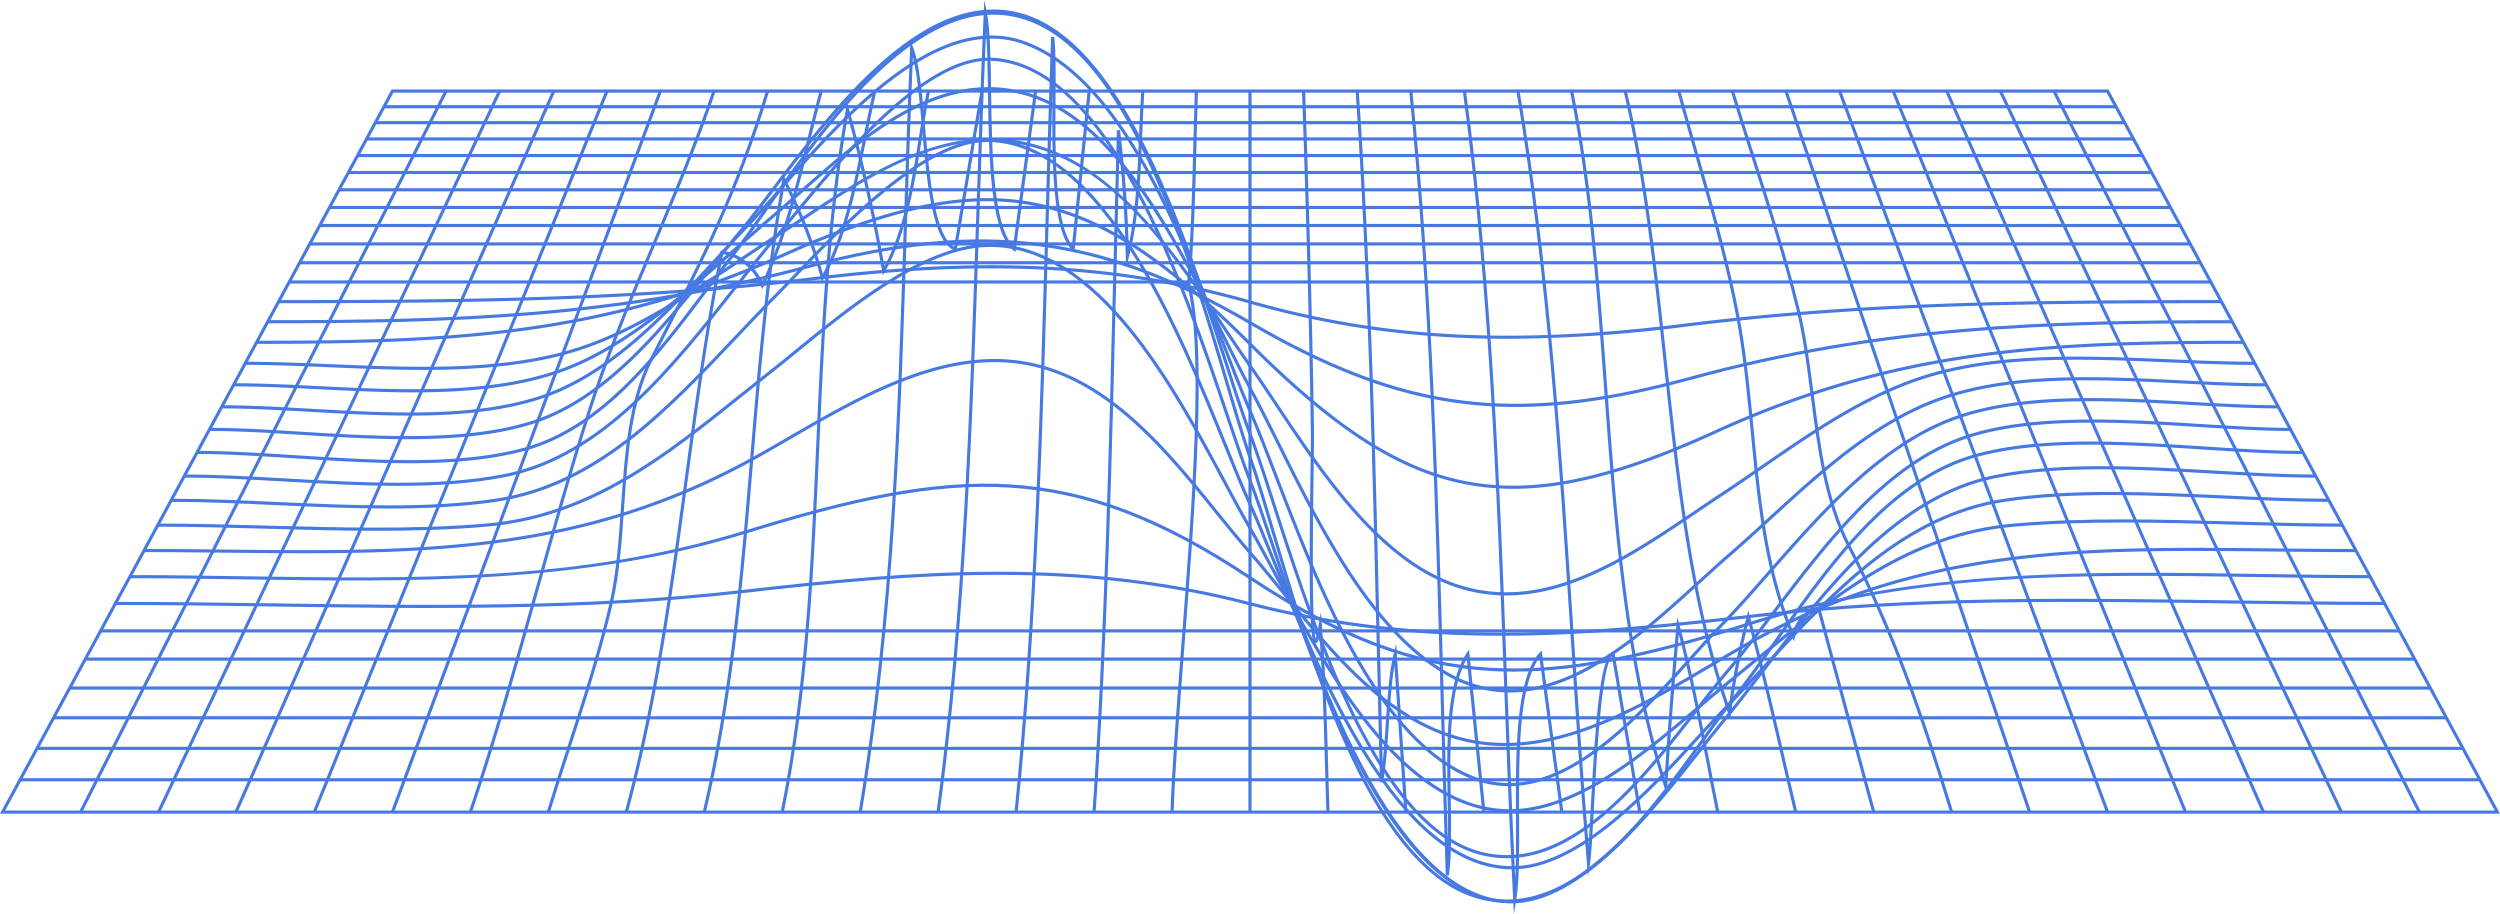 <svg
  xmlns="http://www.w3.org/2000/svg"
  width="1097.734"
  height="401.465"
  viewBox="0 0 1097.734 401.465"
>
  <g id="FOLD1" transform="translate(-475.278 -322.73)">
    <g id="Group_65" data-name="Group 65" transform="translate(475.278 322.73)">
      <path
        id="Path_80"
        data-name="Path 80"
        d="M1573.012,665.7H475.278l.55-1.02L647.181,347.723h753.927l.2.362Zm-1095.42-1.382H1570.7L1400.281,349.105H648.006Z"
        transform="translate(-475.278 -308.425)"
        fill="#4679e2"
      />
      <rect
        id="Rectangle_9"
        data-name="Rectangle 9"
        width="1080.082"
        height="1.381"
        transform="translate(8.825 341.702)"
        fill="#4679e2"
      />
      <rect
        id="Rectangle_10"
        data-name="Rectangle 10"
        width="1065.16"
        height="1.381"
        transform="translate(16.286 327.905)"
        fill="#4679e2"
      />
      <rect
        id="Rectangle_11"
        data-name="Rectangle 11"
        width="1050.649"
        height="1.382"
        transform="translate(23.541 314.483)"
        fill="#4679e2"
      />
      <rect
        id="Rectangle_12"
        data-name="Rectangle 12"
        width="1036.526"
        height="1.382"
        transform="translate(30.604 301.423)"
        fill="#4679e2"
      />
      <rect
        id="Rectangle_13"
        data-name="Rectangle 13"
        width="1022.781"
        height="1.381"
        transform="translate(37.476 288.711)"
        fill="#4679e2"
      />
      <rect
        id="Rectangle_14"
        data-name="Rectangle 14"
        width="1009.392"
        height="1.381"
        transform="translate(44.17 276.329)"
        fill="#4679e2"
      />
      <path
        id="Path_81"
        data-name="Path 81"
        d="M1116.055,510.507c-36.272,0-72.557-3.557-110.534-13.385-76.333-19.76-146.247-14.077-223.208-5.28-68.127,7.8-138.179,6.793-205.916,5.816-22.605-.324-45.978-.659-68.881-.659v-1.38c22.911,0,46.291.335,68.9.657,67.694.972,137.7,1.973,205.741-5.805,77.1-8.822,147.152-14.506,223.708,5.313,76.633,19.84,146.432,14.038,223.222,5.085,68.084-7.94,138.113-6.915,205.856-5.925,22.618.332,46.013.675,68.927.675V497c-22.925,0-46.322-.343-68.949-.674-67.688-.986-137.679-2.016-205.672,5.915-38.92,4.539-76.051,8.267-113.195,8.267"
        transform="translate(-456.827 -231.352)"
        fill="#4679e2"
      />
      <path
        id="Path_82"
        data-name="Path 82"
        d="M1119.276,540.345c-38.019,0-72.985-11.852-116.28-40.673-78.042-51.952-129.039-48.447-220.875-20-72.443,22.437-147.937,21.279-220.946,20.159-16.247-.252-33.043-.506-49.618-.506v-1.382c16.585,0,33.387.259,49.637.506,76.268,1.176,148.285,2.278,220.518-20.1,92.289-28.577,143.538-32.09,222.051,20.173,78.281,52.114,129.236,48.409,220.9,19.447,72.373-22.865,147.876-21.686,220.878-20.546,16.26.256,33.07.519,49.661.519v1.382c-16.6,0-33.417-.266-49.683-.519-76.262-1.187-148.283-2.321-220.439,20.48-41.475,13.105-74.666,21.06-105.8,21.06"
        transform="translate(-454.514 -245.427)"
        fill="#4679e2"
      />
      <path
        id="Path_83"
        data-name="Path 83"
        d="M1113.145,592.935a78.582,78.582,0,0,1-12.882-1.046c-36.6-6.082-62.35-37.84-85.067-65.861-5.039-6.215-9.8-12.087-14.591-17.6-4.807-5.53-9.568-11.4-14.609-17.612-22.555-27.8-48.115-59.317-84.234-65.392C866.188,419.45,830.733,440,799.44,458.139c-6.105,3.538-11.871,6.882-17.54,9.977-76.147,41.571-147.5,40.793-230.1,39.927-11.791-.126-23.985-.256-36.307-.256v-1.38c12.33,0,24.527.129,36.323.256,82.4.874,153.59,1.64,229.417-39.76,5.654-3.083,11.412-6.425,17.51-9.959,31.494-18.256,67.191-38.947,103.24-32.878,36.639,6.16,62.373,37.889,85.079,65.88,5.036,6.206,9.789,12.068,14.579,17.577,4.81,5.528,9.577,11.412,14.626,17.639,22.561,27.827,48.133,59.367,84.216,65.362,35.747,5.936,71.122-15,102.337-33.466,6.115-3.618,11.888-7.035,17.563-10.2,76.064-42.382,147.395-41.606,229.987-40.714,11.811.131,24.025.263,36.378.263v1.38c-12.36,0-24.579-.132-36.392-.261-82.386-.9-153.56-1.665-229.3,40.541-5.662,3.154-11.428,6.564-17.533,10.178-27.684,16.381-58.626,34.691-90.385,34.691"
        transform="translate(-452.259 -265.35)"
        fill="#4679e2"
      />
      <path
        id="Path_84"
        data-name="Path 84"
        d="M1112.962,640.455c-47.6,0-81.106-62.477-103.408-104.062-4.022-7.5-7.824-14.588-11.223-20.4s-7.208-12.909-11.234-20.417C964.94,454.264,931.656,392.2,884.987,392.2q-1.236,0-2.48.058c-27.367,1.286-58.975,27.109-82.061,45.963-3.945,3.225-7.673,6.271-11.085,8.95q-6.434,5.066-12.771,10.165c-34.527,27.65-67.141,53.763-113.048,57.7-31.584,2.7-64.582,1.788-96.5.892-15.725-.436-31.988-.892-47.7-.892v-1.379c15.733,0,32.007.453,47.74.891,31.878.885,64.843,1.805,96.345-.89,45.49-3.9,77.944-29.882,112.3-57.4,4.234-3.39,8.488-6.8,12.782-10.17,3.4-2.674,7.124-5.715,11.065-8.934,23.231-18.977,55.046-44.969,82.869-46.276.852-.041,1.708-.06,2.55-.06,47.494,0,81.009,62.5,103.322,104.11,4.019,7.5,7.815,14.577,11.208,20.371,3.412,5.835,7.22,12.931,11.249,20.445,22.145,41.287,55.423,103.333,102.2,103.333.792,0,1.587-.016,2.385-.053,28.382-1.277,56.946-25.549,79.9-45.056,4.7-3.992,9.138-7.766,13.3-11.107,4.351-3.489,8.654-7.013,12.944-10.522,34.354-28.114,66.8-54.667,112.817-58.685,31.568-2.755,64.581-1.822,96.514-.914,15.726.45,31.986.912,47.689.912v1.379c-15.723,0-31.992-.459-47.725-.909-31.9-.909-64.875-1.843-96.358.909-45.588,3.98-77.878,30.4-112.062,58.375-4.293,3.514-8.6,7.041-12.953,10.535-4.146,3.324-8.575,7.09-13.269,11.08-23.11,19.64-51.873,44.084-80.727,45.384q-1.233.052-2.454.053"
        transform="translate(-450.059 -283.763)"
        fill="#4679e2"
      />
      <path
        id="Path_85"
        data-name="Path 85"
        d="M1111.994,682.278h-.2c-50.714-.275-84.839-84.757-105.231-135.234-3.99-9.881-7.436-18.414-10.407-24.856-3.025-6.557-6.5-15.154-10.522-25.11C965.455,447.138,931.681,363.56,881.77,362.885c-.132,0-.269,0-.4,0-27.247,0-62.611,36.991-83.781,59.136-3.324,3.478-6.2,6.481-8.719,9.014-5.75,5.775-11.387,11.741-17.359,18.05-30.379,32.132-61.793,65.353-105.949,71.818-30.34,4.44-63.7,2.92-95.971,1.445-16.2-.739-31.511-1.437-46.505-1.437v-1.382c15.027,0,30.348.7,46.57,1.439,32.2,1.473,65.494,2.991,95.707-1.431,43.683-6.4,74.928-39.442,105.146-71.4,5.976-6.322,11.621-12.289,17.385-18.08,2.51-2.521,5.374-5.521,8.7-8.994,21.323-22.3,56.946-59.562,84.786-59.562.141,0,.275,0,.413,0,50.829.685,84.82,84.8,105.127,135.056,4.017,9.94,7.484,18.524,10.494,25.051,2.986,6.472,6.439,15.019,10.437,24.915,20.258,50.156,54.167,134.1,103.952,134.371h.2c28.936,0,60.545-34.623,81.479-57.556,4.091-4.48,7.953-8.709,11.3-12.143,5.753-5.9,11.4-12.013,17.382-18.483,30.257-32.727,61.538-66.571,105.844-73.18,30.29-4.519,63.7-2.97,96.009-1.469,16.2.752,31.507,1.461,46.471,1.461v1.382c-15,0-30.318-.709-46.535-1.464-32.242-1.5-65.587-3.042-95.738,1.456-43.824,6.536-74.941,40.2-105.036,72.754-5.987,6.475-11.643,12.594-17.409,18.508-3.327,3.414-7.184,7.637-11.264,12.11-21.1,23.109-52.957,58-82.5,58.005"
        transform="translate(-447.915 -300.54)"
        fill="#4679e2"
      />
      <path
        id="Path_86"
        data-name="Path 86"
        d="M1109.488,710.2c-.426,0-.846,0-1.271-.022-52.2-1.888-85.012-99.693-104.617-158.129-3.715-11.071-6.923-20.632-9.553-27.285-2.682-6.78-5.921-16.429-9.668-27.6-19.414-57.859-51.906-154.695-103.265-156.948q-.6-.026-1.2-.027c-28.648,0-64.963,44.093-84.6,67.932-2.649,3.214-5,6.066-6.989,8.4-6.179,7.237-12.382,15.123-18.953,23.467-27.508,34.963-58.689,74.589-101.943,83.065-29.173,5.719-63.031,3.8-95.779,1.948-15.812-.9-30.747-1.745-44.909-1.745V521.88c14.2,0,29.156.847,44.988,1.742,32.656,1.854,66.428,3.763,95.438-1.921,42.75-8.379,73.762-47.788,101.122-82.562,6.575-8.359,12.789-16.25,18.984-23.513,1.989-2.327,4.33-5.175,6.973-8.381,19.783-24.019,56.368-68.435,85.677-68.435.418,0,.833.011,1.247.025,52.309,2.3,84.99,99.7,104.515,157.89,3.742,11.151,6.973,20.785,9.641,27.533,2.645,6.686,5.859,16.263,9.579,27.352,18.214,54.285,52.118,155.333,103.358,157.186.391.014.789.022,1.179.022,30.191,0,62.7-41.373,82.227-66.229,3.607-4.59,6.722-8.552,9.47-11.841,6.146-7.359,12.335-15.4,18.885-23.926,27.411-35.658,58.482-76.072,101.916-84.737,29.1-5.811,63.023-3.862,95.833-1.973,15.808.909,30.736,1.767,44.857,1.767v1.379c-14.16,0-29.109-.855-44.936-1.767-32.721-1.877-66.551-3.822-95.484,1.95-42.925,8.565-73.828,48.76-101.091,84.223-6.56,8.533-12.755,16.59-18.923,23.969-2.733,3.274-5.841,7.233-9.442,11.813-20.945,26.656-52.453,66.752-83.271,66.755"
        transform="translate(-445.822 -313.526)"
        fill="#4679e2"
      />
      <path
        id="Path_87"
        data-name="Path 87"
        d="M1105.39,717.242a46.9,46.9,0,0,1-11.827-1.53c-47.447-12.33-73.974-102.11-91.528-161.521-3.811-12.895-7.1-24.033-10.039-32.37-2.959-8.4-6.26-19.565-10.082-32.5-17.448-59.046-43.815-148.272-90.529-160.514-43.47-11.384-83.946,46.3-110.757,84.473-5.513,7.849-10.274,14.626-14.474,20-3.607,4.609-7.2,9.4-11.014,14.473-21.838,29.077-46.59,62.034-81.713,71.277-29.026,7.64-64.974,5.343-99.742,3.126-15.445-.986-30.032-1.917-43.375-1.917v-1.382c13.388,0,28,.932,43.461,1.92,34.659,2.212,70.493,4.494,99.3-3.085,34.656-9.118,59.255-41.872,80.958-70.77,3.816-5.077,7.417-9.876,11.03-14.5,4.179-5.343,8.931-12.107,14.433-19.937,27.032-38.486,67.878-96.633,112.237-85.018,47.469,12.444,73.971,102.121,91.5,161.462,3.818,12.915,7.113,24.066,10.058,32.431s6.248,19.524,10.061,32.439c17.467,59.109,43.862,148.439,90.55,160.572,39.991,10.411,73.46-36.132,97.91-70.1,4.58-6.362,8.906-12.371,12.745-17.219,6.274-7.917,12.525-16.758,19.146-26.118,23.414-33.107,49.955-70.636,88.166-80.852,28.934-7.736,64.972-5.412,99.82-3.167,15.428,1,30,1.934,43.288,1.934v1.382c-13.333,0-27.928-.942-43.378-1.937-34.738-2.234-70.661-4.549-99.374,3.121-37.73,10.09-64.117,47.4-87.394,80.314-6.632,9.377-12.895,18.236-19.19,26.178-3.824,4.826-8.138,10.821-12.708,17.17-22.263,30.925-51.942,72.156-87.55,72.16"
        transform="translate(-443.781 -320.88)"
        fill="#4679e2"
      />
      <path
        id="Path_88"
        data-name="Path 88"
        d="M1103.43,698.063a46.216,46.216,0,0,1-13.079-1.906c-44.592-13.091-71.8-97.289-89.811-153-4-12.385-7.458-23.082-10.533-31.2-3.1-8.178-6.565-18.9-10.579-31.318-17.895-55.372-44.942-139.05-88.863-152.052C848.9,316.248,808.41,369.65,781.641,405c-5.445,7.19-10.148,13.4-14.344,18.407-4.107,4.909-8.219,10.052-12.571,15.5-21.9,27.387-46.711,58.428-79.591,68.641-29.079,9.036-67.29,6.689-101,4.612-14.371-.882-27.947-1.715-40.34-1.715v-1.382c12.437,0,26.03.836,40.423,1.719,33.6,2.066,71.674,4.406,100.507-4.549,32.474-10.09,57.148-40.955,78.921-68.188,4.359-5.451,8.476-10.6,12.593-15.517,4.175-4.987,8.868-11.184,14.3-18.36,27-35.65,67.82-89.532,110.419-76.9,44.617,13.208,71.8,97.3,89.786,152.948,4.006,12.4,7.469,23.112,10.554,31.254s6.552,18.865,10.557,31.269c17.92,55.438,44.994,139.217,88.885,152.1,38.4,11.275,71.7-31.656,96.023-63.007,4.561-5.882,8.874-11.437,12.744-15.994,6.768-7.964,13.538-16.89,20.7-26.343,23.525-31.021,50.191-66.183,85.969-77.477,29-9.149,67.309-6.778,101.1-4.684,14.343.892,27.893,1.73,40.231,1.73v1.382c-12.381,0-25.95-.843-40.318-1.733-33.681-2.087-71.846-4.456-100.6,4.623-35.359,11.162-61.883,46.137-85.284,77-7.179,9.464-13.959,18.407-20.753,26.4-3.847,4.525-8.151,10.073-12.706,15.942-21.791,28.09-50.735,65.388-84.422,65.394"
        transform="translate(-441.787 -321.214)"
        fill="#4679e2"
      />
      <path
        id="Path_89"
        data-name="Path 89"
        d="M1102.349,662.262a43.291,43.291,0,0,1-15.162-2.745c-42.6-15.782-68.678-83.639-87.724-133.192-4.066-10.583-7.906-20.576-11.392-28.623-3.5-8.087-7.349-18.1-11.426-28.7-18.934-49.262-44.868-116.726-86.9-132.369-38.307-14.245-79.757,33.1-107.2,64.427-5.348,6.107-9.965,11.381-14.065,15.656-4.4,4.582-8.761,9.332-13.387,14.357-22.112,24.044-47.172,51.295-78.259,61.31-29.574,9.528-65.966,7.48-101.161,5.5-13.634-.767-26.511-1.494-38.475-1.494V495c12,0,24.9.726,38.551,1.5,35.062,1.975,71.328,4.017,100.658-5.432,30.744-9.9,55.674-37.011,77.672-60.928,4.627-5.033,9-9.785,13.4-14.376,4.077-4.255,8.689-9.514,14.025-15.61,27.691-31.62,69.551-79.391,108.718-64.812,42.617,15.86,68.682,83.661,87.71,133.166,4.072,10.587,7.914,20.585,11.406,28.645,3.5,8.076,7.341,18.083,11.414,28.676,18.948,49.307,44.9,116.83,86.913,132.394,35.261,13.061,69.411-25.024,94.352-52.835,4.476-4.992,8.706-9.709,12.476-13.579,7.255-7.443,14.445-15.629,22.06-24.3C1240.2,540.6,1267,510.1,1300.587,499.09c29.5-9.672,67.619-7.511,101.26-5.59,13.605.772,26.456,1.5,38.367,1.5v1.382c-11.951,0-24.821-.731-38.447-1.506-33.511-1.907-71.5-4.066-100.748,5.522-33.234,10.888-59.9,41.241-83.425,68.021-7.626,8.681-14.83,16.882-22.113,24.354-3.747,3.844-7.967,8.552-12.436,13.533-21.65,24.142-50.18,55.945-80.7,55.952"
        transform="translate(-439.839 -317.057)"
        fill="#4679e2"
      />
      <path
        id="Path_90"
        data-name="Path 90"
        d="M1100.842,612.885a55.56,55.56,0,0,1-27.871-7.642c-33.285-18.9-55.946-64.441-74.15-101.031-4.428-8.9-8.607-17.3-12.624-24.692-3.712-6.832-7.714-14.942-11.951-23.529-20.151-40.845-47.746-96.784-88.973-106.058-36.732-8.26-68.076,19.525-95.737,44.043-4.37,3.873-8.5,7.53-12.609,11.022-5.181,4.4-10.459,9.085-16.047,14.05-23.247,20.648-49.6,44.051-77.85,53.645-31.431,10.673-68.958,8.822-105.248,7.028-13.1-.649-25.477-1.258-37.26-1.258v-1.38c11.815,0,24.208.612,37.328,1.259,36.156,1.78,73.549,3.629,104.738-6.956,27.983-9.506,54.224-32.81,77.375-53.373,5.594-4.969,10.876-9.66,16.068-14.068,4.1-3.484,8.223-7.137,12.588-11,27.911-24.739,59.545-52.763,96.957-44.359,41.871,9.418,69.636,65.7,89.906,106.794,4.233,8.576,8.228,16.673,11.926,23.484,4.03,7.415,8.217,15.827,12.648,24.733,18.124,36.422,40.678,81.752,73.6,100.444,40.538,23.027,79.251-12.25,110.356-40.6,4.462-4.069,8.679-7.915,12.736-11.428,5.83-5.055,11.546-10.286,17.6-15.823,23.186-21.224,47.166-43.169,76.245-53.224,31.367-10.841,68.969-8.969,105.336-7.153,13.075.653,25.426,1.269,37.164,1.269v1.38c-11.771,0-24.139-.618-37.231-1.271-36.238-1.808-73.705-3.678-104.816,7.08-28.812,9.959-52.681,31.807-75.768,52.936-6.053,5.543-11.775,10.782-17.62,15.844-4.044,3.506-8.253,7.343-12.711,11.406-24.277,22.123-53.14,48.42-84.1,48.423"
        transform="translate(-437.936 -308.803)"
        fill="#4679e2"
      />
      <path
        id="Path_91"
        data-name="Path 91"
        d="M1097.513,562.093a69.4,69.4,0,0,1-27.319-5.594c-31.167-13.168-54.934-48.846-74.032-77.515-4.12-6.184-8.011-12.027-11.78-17.371-3.712-5.263-7.453-10.843-11.417-16.752-22.955-34.224-48.971-73.015-88.3-80.776-35.247-6.95-65.847,13.348-95.449,32.977-3.767,2.5-7.5,4.97-11.187,7.354-5.533,3.568-11.049,7.277-16.889,11.2-24.275,16.316-49.378,33.191-76.479,40.584-31.966,8.72-68.24,7.192-103.306,5.716-13.118-.553-25.51-1.076-37.592-1.076v-1.381c12.109,0,24.516.524,37.648,1.077,34.967,1.473,71.123,3,102.888-5.668,26.881-7.335,51.887-24.145,76.07-40.4,5.848-3.929,11.368-7.642,16.909-11.217,3.69-2.379,7.414-4.848,11.173-7.341,28.448-18.865,60.7-40.241,96.484-33.181,39.883,7.871,67.213,48.62,89.172,81.361,3.956,5.9,7.7,11.477,11.4,16.722,3.783,5.363,7.678,11.211,11.8,17.4,19,28.516,42.635,64.005,73.422,77.009,39.782,16.8,77.122-8.461,110.058-30.755,3.771-2.552,7.48-5.06,11.116-7.458,5.942-3.912,12-8.091,17.86-12.132,23.527-16.231,47.861-33.013,75.465-40.686,31.919-8.868,68.245-7.318,103.375-5.821,13.1.56,25.469,1.088,37.513,1.088v1.381c-12.074,0-24.458-.527-37.571-1.086-35.03-1.5-71.246-3.041-102.946,5.772-27.381,7.609-51.617,24.324-75.054,40.489-5.863,4.044-11.928,8.23-17.881,12.15-3.635,2.395-7.337,4.9-11.1,7.448-25.626,17.348-53.889,36.478-84.051,36.478"
        transform="translate(-436.078 -300.626)"
        fill="#4679e2"
      />
      <path
        id="Path_92"
        data-name="Path 92"
        d="M1098.738,505.7a110.629,110.629,0,0,1-21.794-2.132c-29.183-5.833-57.386-24.079-94.3-61.01-37.662-37.677-64.957-55.391-94.21-61.141-29.28-5.747-61.975.821-109.306,22-80.186,35.867-146.813,38.639-232.18,38.639v-1.382c85.2,0,151.679-2.764,231.612-38.518,47.611-21.3,80.55-27.9,110.141-22.088,29.546,5.807,57.046,23.631,94.918,61.518,36.713,36.722,64.707,54.857,93.6,60.631,29.956,5.986,62.843-.634,109.962-22.145,80.1-36.574,146.739-39.4,232.136-39.4v1.382c-85.221,0-151.714,2.816-231.567,39.274-36.34,16.593-64.3,24.374-89.007,24.374"
        transform="translate(-434.261 -291.066)"
        fill="#4679e2"
      />
      <path
        id="Path_93"
        data-name="Path 93"
        d="M1098,463.169c-39.456,0-74.564-11.654-116.993-36.433C915.7,388.6,863.347,381.923,787.851,402.118c-84.045,22.488-157.421,24.316-237.806,24.316v-1.38c80.284,0,153.564-1.827,237.449-24.269,75.9-20.305,128.534-13.591,194.206,24.758,67.224,39.255,115.968,45.389,193.181,24.3,83.9-22.922,157.319-24.785,237.776-24.785v1.38c-80.353,0-153.681,1.862-237.414,24.738-28.9,7.9-53.84,12-77.246,12"
        transform="translate(-432.486 -284.472)"
        fill="#4679e2"
      />
      <path
        id="Path_94"
        data-name="Path 94"
        d="M1092.888,429.112c-40.6,0-76.793-5.08-113.462-15.506-57.777-16.425-114.757-19.51-190.53-10.318-77.649,9.418-152.737,10.186-235.817,10.186v-1.38c83.034,0,158.08-.769,235.65-10.176C864.7,392.7,921.842,395.8,979.8,412.279c58.155,16.53,115.138,19.58,190.549,10.187,77.163-9.61,149.391-10.373,235.8-10.373v1.38c-86.358,0-158.546.764-235.625,10.365a628.264,628.264,0,0,1-77.638,5.274"
        transform="translate(-430.749 -280.337)"
        fill="#4679e2"
      />
      <rect
        id="Rectangle_15"
        data-name="Rectangle 15"
        width="843.735"
        height="1.382"
        transform="translate(126.998 123.123)"
        fill="#4679e2"
      />
      <rect
        id="Rectangle_16"
        data-name="Rectangle 16"
        width="834.604"
        height="1.382"
        transform="translate(131.564 114.678)"
        fill="#4679e2"
      />
      <rect
        id="Rectangle_17"
        data-name="Rectangle 17"
        width="825.67"
        height="1.382"
        transform="translate(136.033 106.412)"
        fill="#4679e2"
      />
      <rect
        id="Rectangle_18"
        data-name="Rectangle 18"
        width="816.925"
        height="1.382"
        transform="translate(140.403 98.327)"
        fill="#4679e2"
      />
      <rect
        id="Rectangle_19"
        data-name="Rectangle 19"
        width="808.362"
        height="1.381"
        transform="translate(144.685 90.404)"
        fill="#4679e2"
      />
      <rect
        id="Rectangle_20"
        data-name="Rectangle 20"
        width="799.975"
        height="1.382"
        transform="translate(148.879 82.649)"
        fill="#4679e2"
      />
      <rect
        id="Rectangle_21"
        data-name="Rectangle 21"
        width="791.761"
        height="1.382"
        transform="translate(152.985 75.053)"
        fill="#4679e2"
      />
      <rect
        id="Rectangle_22"
        data-name="Rectangle 22"
        width="783.714"
        height="1.382"
        transform="translate(157.009 67.611)"
        fill="#4679e2"
      />
      <rect
        id="Rectangle_23"
        data-name="Rectangle 23"
        width="775.832"
        height="1.382"
        transform="translate(160.949 60.322)"
        fill="#4679e2"
      />
      <rect
        id="Rectangle_24"
        data-name="Rectangle 24"
        width="768.102"
        height="1.382"
        transform="translate(164.814 53.174)"
        fill="#4679e2"
      />
      <rect
        id="Rectangle_25"
        data-name="Rectangle 25"
        width="760.525"
        height="1.382"
        transform="translate(168.603 46.169)"
        fill="#4679e2"
      />
      <path
        id="Path_95"
        data-name="Path 95"
        d="M1208.94,665.183,1048.478,348.59l1.229-.626,160.464,316.593Z"
        transform="translate(-147.211 -308.287)"
        fill="#4679e2"
      />
      <rect
        id="Rectangle_26"
        data-name="Rectangle 26"
        width="1.378"
        height="350.229"
        transform="translate(877.725 40.283) rotate(-25.316)"
        fill="#4679e2"
      />
      <rect
        id="Rectangle_27"
        data-name="Rectangle 27"
        width="1.379"
        height="345.79"
        transform="translate(854.182 40.267) rotate(-23.714)"
        fill="#4679e2"
      />
      <rect
        id="Rectangle_28"
        data-name="Rectangle 28"
        width="1.38"
        height="341.628"
        transform="translate(830.639 40.249) rotate(-22.071)"
        fill="#4679e2"
      />
      <path
        id="Path_96"
        data-name="Path 96"
        d="M1106.258,665.083,988.587,348.49l1.3-.48L1107.553,664.6Z"
        transform="translate(-181.49 -308.261)"
        fill="#4679e2"
      />
      <rect
        id="Rectangle_29"
        data-name="Rectangle 29"
        width="1.384"
        height="334.178"
        transform="translate(783.555 40.211) rotate(-18.67)"
        fill="#4679e2"
      />
      <path
        id="Path_97"
        data-name="Path 97"
        d="M1054.92,665.028c-13.126-43.161-25.821-79.542-45.106-116.789-10.105-19.516-13.145-43.151-16.08-66.005-1.657-12.888-3.368-26.219-6.343-38.3-5.414-21.983-12.528-44.252-19.407-65.785-3.115-9.758-6.34-19.849-9.34-29.717l1.321-.4c3,9.855,6.219,19.942,9.333,29.692,6.89,21.557,14.01,43.851,19.436,65.88,2.994,12.153,4.708,25.519,6.371,38.447,2.921,22.739,5.94,46.249,15.933,65.546,19.34,37.34,32.057,73.79,45.2,117.026Z"
        transform="translate(-198.627 -308.246)"
        fill="#4679e2"
      />
      <path
        id="Path_98"
        data-name="Path 98"
        d="M1029.25,665l-6.058-22.4q-9-33.26-17.951-66.524c-5.377,1.785-8.6,5.624-9.857,11.717l-.442,2.148-.87-2.017c-12.176-28.238-15.247-60.051-18.219-90.814-1.6-16.56-3.253-33.683-6.319-49.861-4.462-23.557-11.324-47.529-17.959-70.708-2.646-9.253-5.385-18.818-7.9-28.132l1.335-.362c2.514,9.307,5.253,18.867,7.9,28.113,6.646,23.211,13.516,47.214,17.992,70.829,3.077,16.241,4.733,33.4,6.333,49.988,2.895,29.972,5.884,60.938,17.315,88.512a15.393,15.393,0,0,1,10.987-10.948l.675-.2.182.682q9.031,33.613,18.139,67.21l6.058,22.4Z"
        transform="translate(-207.197 -308.239)"
        fill="#4679e2"
      />
      <path
        id="Path_99"
        data-name="Path 99"
        d="M1003.584,664.973q-2.571-10.868-5.08-21.764c-4.69-20.238-9.535-41.139-15.05-61.518a337.448,337.448,0,0,0-7.55,39.566l-.374,2.866-.962-2.725c-16.912-47.746-22.782-102.575-28.456-155.6-4.214-39.351-8.569-80.04-17.409-117.419l1.343-.319c8.862,37.463,13.224,78.2,17.439,117.591,5.558,51.936,11.305,105.6,27.434,152.557a339.988,339.988,0,0,1,7.849-39.392l.654-2.492.681,2.484c5.808,21.2,10.862,43.005,15.749,64.087q2.524,10.889,5.077,21.758Z"
        transform="translate(-215.765 -308.232)"
        fill="#4679e2"
      />
      <path
        id="Path_100"
        data-name="Path 100"
        d="M977.915,664.944c-1.454-7.175-2.843-14.39-4.233-21.621-3.591-18.656-7.294-37.9-12.2-56.5-2,22.172-3.7,44.609-5.068,66.751l-.226,3.631-1.123-3.461c-17.535-54.089-22.029-115.493-26.376-174.877-3.2-43.645-6.5-88.773-14.964-130.519l1.354-.274c8.481,41.834,11.789,87.006,14.986,130.69,4.25,58.021,8.637,117.97,25.2,171.043,1.407-22.244,3.153-44.75,5.19-66.96l.349-3.791,1.006,3.67c5.423,19.789,9.387,40.4,13.223,60.332,1.39,7.226,2.778,14.439,4.231,21.607Z"
        transform="translate(-224.334 -308.223)"
        fill="#4679e2"
      />
      <path
        id="Path_101"
        data-name="Path 101"
        d="M930.172,692.995l-.467-5.574c-2.843-33.911-5.091-68.317-7.263-101.592-5.091-77.995-10.359-158.645-23.684-237.507l1.362-.231c13.337,78.935,18.607,159.618,23.7,237.645,2,30.728,4.074,62.419,6.618,93.79.291-4.272.587-9.788.921-16.021,1.975-36.993,4.071-67.7,9.714-68.781l.692-.135,11.84,70.092-1.359.233L940.68,596.451c-4.59,4.385-6.753,44.9-7.94,67.128-.609,11.388-1.091,20.385-1.664,23.895Z"
        transform="translate(-232.902 -308.215)"
        fill="#4679e2"
      />
      <path
        id="Path_102"
        data-name="Path 102"
        d="M906.208,709.672l-.328-6.447c-1.654-32.406-2.885-65.31-4.076-97.135-3.164-84.625-6.439-172.132-18.016-257.8l1.371-.184c11.585,85.734,14.859,173.274,18.027,257.935,1.074,28.772,2.184,58.433,3.61,87.8.414-7.555.37-16.824.324-26.461-.129-28.5-.281-60.812,10.252-72.455l1-1.1L927.95,664.7l-1.371.186-9.168-67.829c-9.176,12.184-9.033,43.015-8.909,70.328.068,14.142.129,27.5-1.25,35.92Z"
        transform="translate(-241.47 -308.207)"
        fill="#4679e2"
      />
      <path
        id="Path_103"
        data-name="Path 103"
        d="M886.238,692.677l-1.376-.074c-.849-25.749-1.553-51.909-2.237-77.207-2.355-87.633-4.794-178.249-13.807-267.136l1.377-.142c9.014,88.944,11.453,179.584,13.812,267.242.56,20.731,1.13,42.038,1.789,63.226.116-6.044,0-12.661-.118-19.48-.41-23.541-.876-50.224,8.313-64.1l1.065-1.615,7.231,71.321-1.376.142L894.084,597.5c-7.857,13.958-7.417,39.2-7.025,61.586.222,12.649.429,24.6-.821,33.593"
        transform="translate(-250.038 -308.199)"
        fill="#4679e2"
      />
      <path
        id="Path_104"
        data-name="Path 104"
        d="M875.245,664.818l-4.351-64.358c-1.253,7.238-1.8,15.739-2.379,24.639-.585,9.03-1.19,18.37-2.6,26.65l-1.371-.1q-.7-27.849-1.322-55.683c-1.866-81.215-3.8-165.2-9.371-247.741l1.376-.091c5.582,82.572,7.511,166.568,9.377,247.8q.543,23.535,1.109,47.082c.635-5.863,1.035-12,1.423-18,.719-11.071,1.395-21.53,3.434-29.8l1.064-4.3,4.986,73.814Z"
        transform="translate(-258.604 -308.19)"
        fill="#4679e2"
      />
      <path
        id="Path_105"
        data-name="Path 105"
        d="M849.581,664.79c-.234-6.926-.426-13.863-.623-20.8-.514-18.494-1.046-37.566-2.387-56.332-.706,2.763-1.247,2.98-1.857,2.947-2.137-.195-3-11.7-2.1-76.568.105-7.678.19-13.736.156-15.945-.814-55.082-2.5-109.039-3.885-149.893l1.382-.049c1.38,40.862,3.069,94.828,3.885,149.921.031,2.226-.046,8-.157,15.984-.285,20.717-.936,67.95.844,74.617a40.346,40.346,0,0,0,1.366-6.2l.925-5.5.443,5.56c1.627,20.409,2.208,41.258,2.771,61.417.192,6.937.387,13.871.621,20.793Z"
        transform="translate(-267.172 -308.182)"
        fill="#4679e2"
      />
      <rect
        id="Rectangle_30"
        data-name="Rectangle 30"
        width="1.382"
        height="316.593"
        transform="translate(548.175 39.99)"
        fill="#4679e2"
      />
      <path
        id="Path_106"
        data-name="Path 106"
        d="M803.523,664.79l-1.38-.049c.66-19.538,2.627-45.186,4.711-72.337,4.714-61.5,10.06-131.209,2.623-159.1l-.031-.116.009-.118c1.693-20.305,2.217-41.125,2.723-61.257.2-7.9.4-15.793.664-23.661l1.382.049c-.267,7.862-.464,15.75-.663,23.646-.508,20.113-1.031,40.912-2.719,61.216,7.451,28.2,2.105,97.922-2.612,159.448-2.08,27.14-4.047,52.774-4.706,72.282"
        transform="translate(-288.2 -308.182)"
        fill="#4679e2"
      />
      <path
        id="Path_107"
        data-name="Path 107"
        d="M781.75,664.818l-1.376-.093c5.28-78.182,7.2-157.723,9.061-234.649q.781-32.33,1.632-64.688l1.376-.066c2.052,16.637,3.33,33.536,3.805,50.312,3.267-14.984,3.951-32.2,4.616-48.9.258-6.541.5-12.72.9-18.6l1.376.091c-.393,5.86-.638,12.032-.9,18.562-.741,18.7-1.511,38.043-5.9,54.288l-1.267,4.7-.089-4.865c-.278-15.183-1.219-30.5-2.8-45.659q-.729,27.437-1.368,54.864c-1.859,76.935-3.78,156.494-9.066,234.705"
        transform="translate(-300.658 -308.19)"
        fill="#4679e2"
      />
      <path
        id="Path_108"
        data-name="Path 108"
        d="M759.978,673.486l-1.377-.142c8.733-86.136,11.193-173.926,13.571-258.827.747-26.678,1.519-54.268,2.473-81.425l1.376-.06c.73,5.882.662,15.579.583,26.8-.17,24.384-.377,54.49,7.22,64.7l6.87-67.785,1.377.14-7.182,70.864-1.033-1.055c-9.033-9.233-8.811-41.194-8.634-66.875q.012-1.62.022-3.2c-.615,19.448-1.159,38.917-1.693,57.927-2.377,84.925-4.835,172.741-13.573,258.929"
        transform="translate(-313.12 -316.833)"
        fill="#4679e2"
      />
      <path
        id="Path_109"
        data-name="Path 109"
        d="M738.2,679.4l-1.371-.184c11.659-86.265,14.549-174.418,17.341-259.665.979-29.878,1.992-60.773,3.365-91.193l.256-5.632,1.112,5.527c1.492,7.412,1.67,20.139,1.874,34.876.366,26.09.816,58.346,9.642,67.576l9.2-68.082,1.371.184-9.543,70.614-.958-.772c-10.239-8.28-10.7-40.8-11.094-69.5-.137-9.841-.269-19.3-.84-26.591-1.193,27.771-2.115,55.824-3.006,83.037-2.794,85.284-5.684,173.47-17.351,259.8"
        transform="translate(-325.58 -322.73)"
        fill="#4679e2"
      />
      <path
        id="Path_110"
        data-name="Path 110"
        d="M716.423,672.933l-1.359-.231c14.429-85.422,17.18-172.87,19.837-257.438.8-25.529,1.632-51.922,2.772-77.947l.141-3.239,1.19,3.014c2.747,6.956,3.956,20.554,5.237,34.945,1.992,22.415,4.245,47.73,12.733,52.563l11.576-68.491,1.362.231-11.871,70.241-.8-.321c-9.925-4-12.189-29.469-14.379-54.1-1.071-12.03-2.091-23.5-3.983-30.868-1.052,24.746-1.838,49.773-2.6,74.016-2.662,84.616-5.414,172.112-19.86,257.627"
        transform="translate(-338.038 -316.236)"
        fill="#4679e2"
      />
      <path
        id="Path_111"
        data-name="Path 111"
        d="M694.649,664.944l-1.354-.277c10.841-53.477,13.258-108.2,15.6-161.127,2.141-48.477,4.357-98.606,13.05-147.516l.535-3.011.813,2.95c6.236,22.681,11.467,45.934,15.557,69.155,8.7-16.159,12.173-38.018,15.247-57.38,1.105-6.981,2.153-13.572,3.385-19.662l1.354.274c-1.228,6.061-2.272,12.64-3.377,19.6-3.2,20.167-6.824,43.022-16.356,59.545l-.951,1.653-.327-1.877c-3.953-22.8-9.014-45.645-15.05-67.963-8.241,47.857-10.4,96.864-12.5,144.291-2.343,52.977-4.763,107.76-15.626,161.343"
        transform="translate(-350.498 -308.223)"
        fill="#4679e2"
      />
      <path
        id="Path_112"
        data-name="Path 112"
        d="M672.87,664.973l-1.343-.319c12.19-51.552,16.568-103.992,20.794-154.7,3.36-40.287,6.833-81.947,14.2-123.077l.363-2.022.934,1.83a235.523,235.523,0,0,1,16.489,41.76c9.234-17.6,13.574-39.148,17.771-60,1.439-7.142,2.794-13.89,4.332-20.378l1.343.319c-1.53,6.466-2.885,13.2-4.319,20.33-4.34,21.552-8.824,43.84-18.715,61.9l-.816,1.489-.458-1.634a234.5,234.5,0,0,0-15.923-41.3c-7.109,40.4-10.521,81.318-13.824,120.908-4.231,50.762-8.609,103.25-20.827,154.906"
        transform="translate(-362.956 -308.232)"
        fill="#4679e2"
      />
      <path
        id="Path_113"
        data-name="Path 113"
        d="M651.092,665l-1.333-.362c13.08-48.386,19.722-97.429,26.143-144.858,4.467-32.97,9.083-67.064,15.838-100.943l.134-.675.675.132a23.989,23.989,0,0,1,17.6,13.638c9.121-19.472,14.558-41.5,19.821-62.812,1.725-6.98,3.5-14.2,5.363-21.076l1.335.362c-1.855,6.865-3.635,14.074-5.357,21.043-5.4,21.87-10.983,44.485-20.544,64.408l-.654,1.357-.6-1.379c-3.34-7.618-8.906-12.34-16.555-14.043-6.67,33.612-11.255,67.441-15.686,100.172C670.844,567.44,664.195,616.527,651.092,665"
        transform="translate(-375.415 -308.239)"
        fill="#4679e2"
      />
      <path
        id="Path_114"
        data-name="Path 114"
        d="M629.313,665.028l-1.322-.4c2.873-9.447,6.017-19.156,9.06-28.54,6.711-20.717,13.654-42.139,18.508-63.207,2.989-12.978,4.01-27.812,5-42.154,1.579-22.9,3.208-46.584,12.686-65.1l4.766-9.283c17.506-34.06,32.625-63.479,46.258-108.309l1.322.4c-13.672,44.953-28.816,74.424-46.354,108.544l-4.761,9.282c-9.349,18.261-10.97,41.8-12.538,64.562-.991,14.4-2.017,29.285-5.035,42.368-4.863,21.129-11.814,42.581-18.536,63.325-3.041,9.379-6.184,19.08-9.052,28.513"
        transform="translate(-387.874 -308.246)"
        fill="#4679e2"
      />
      <path
        id="Path_115"
        data-name="Path 115"
        d="M607.534,665.058l-1.311-.442c10.9-32.25,20.179-65.37,29.154-97.4,7.124-25.433,14.492-51.73,22.62-77.4,8.019-25.334,18.554-50.31,28.739-74.465,9.187-21.788,18.69-44.32,26.463-67.321l1.311.442c-7.789,23.052-17.3,45.606-26.5,67.416-10.176,24.126-20.7,49.071-28.7,74.344-8.118,25.653-15.484,51.942-22.605,77.362-8.98,32.047-18.264,65.186-29.173,97.471"
        transform="translate(-400.333 -308.254)"
        fill="#4679e2"
      />
      <path
        id="Path_116"
        data-name="Path 116"
        d="M585.753,665.083l-1.3-.48L702.129,348.01l1.3.48Z"
        transform="translate(-412.79 -308.261)"
        fill="#4679e2"
      />
      <rect
        id="Rectangle_31"
        data-name="Rectangle 31"
        width="341.628"
        height="1.38"
        transform="translate(137.387 356.299) rotate(-67.908)"
        fill="#4679e2"
      />
      <rect
        id="Rectangle_32"
        data-name="Rectangle 32"
        width="345.79"
        height="1.38"
        transform="translate(103.01 356.212) rotate(-66.21)"
        fill="#4679e2"
      />
      <path
        id="Path_117"
        data-name="Path 117"
        d="M520.406,665.156l-1.247-.588L668.924,347.975l1.247.588Z"
        transform="translate(-450.163 -308.281)"
        fill="#4679e2"
      />
      <path
        id="Path_118"
        data-name="Path 118"
        d="M498.623,665.183l-1.23-.626L657.855,347.964l1.231.626Z"
        transform="translate(-462.621 -308.287)"
        fill="#4679e2"
      />
    </g>
  </g>
</svg>
